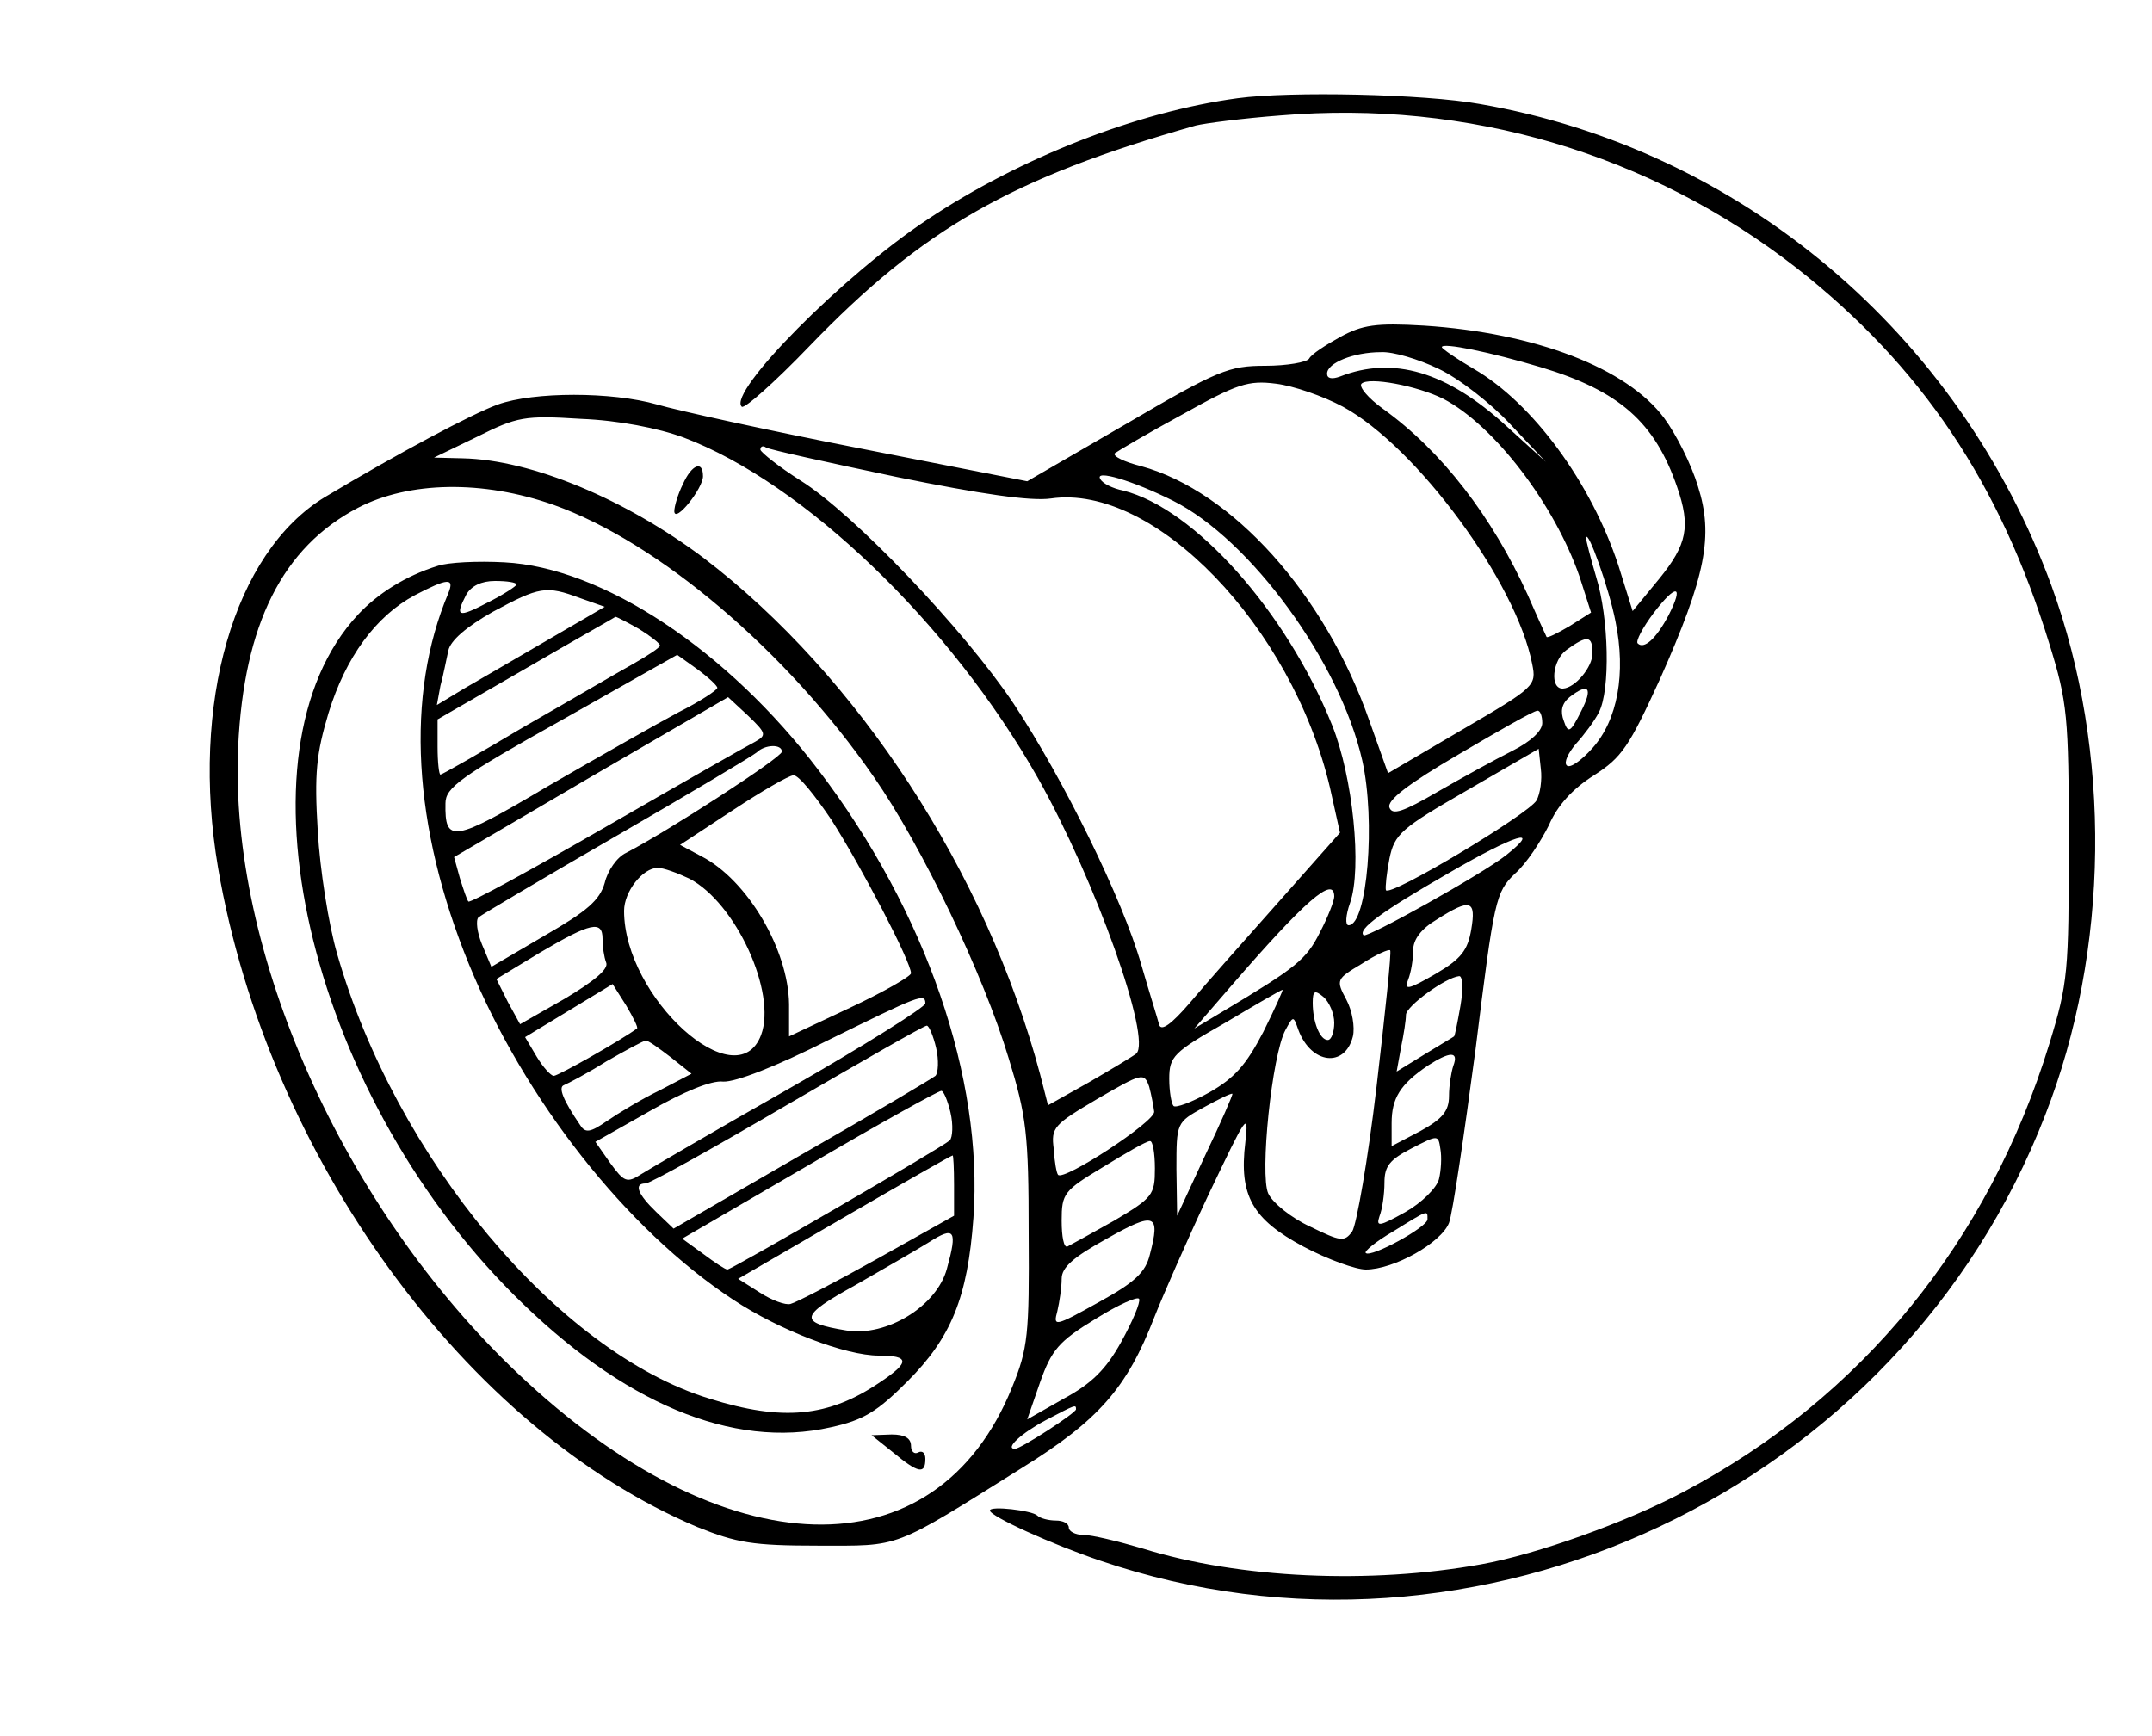 <?xml version="1.0" standalone="no"?>
<!DOCTYPE svg PUBLIC "-//W3C//DTD SVG 20010904//EN"
 "http://www.w3.org/TR/2001/REC-SVG-20010904/DTD/svg10.dtd">
<svg version="1.0" xmlns="http://www.w3.org/2000/svg"
 width="300pt" height="242pt" viewBox="0 0 300 242"
 preserveAspectRatio="xMidYMid meet">
<g transform="translate(0,242) scale(0.1,-0.1)"
fill="#000000" stroke="none">
<path d="M1725 2283 c-140 -19 -303 -83 -432 -169 -118 -78 -279 -241 -259
-261 3 -4 46 34 94 84 158 164 282 235 539 308 12 3 65 10 118 14 261 22 515
-53 720 -213 173 -136 283 -299 352 -524 25 -81 27 -100 27 -277 0 -180 -1
-195 -27 -280 -85 -277 -262 -494 -510 -625 -79 -42 -204 -87 -282 -101 -155
-28 -337 -20 -472 22 -34 10 -71 19 -83 19 -11 0 -20 5 -20 10 0 6 -8 10 -18
10 -10 0 -22 3 -26 7 -7 7 -66 14 -66 7 0 -8 86 -47 154 -70 525 -179 1115 99
1317 621 90 230 93 507 9 738 -129 352 -433 609 -797 672 -78 14 -264 18 -338
8z"/>
<path d="M1868 1950 c-20 -11 -40 -24 -43 -30 -3 -5 -31 -10 -61 -10 -51 0
-66 -6 -194 -81 l-138 -80 -234 46 c-128 25 -255 53 -282 61 -63 18 -172 18
-222 0 -36 -13 -139 -68 -241 -129 -127 -77 -188 -288 -149 -517 69 -403 346
-783 668 -919 55 -22 77 -26 168 -26 117 0 102 -6 284 108 108 67 147 112 185
210 11 28 45 106 76 172 53 111 56 117 51 72 -9 -74 10 -107 81 -145 34 -18
73 -32 87 -32 39 0 105 37 116 65 5 13 21 122 37 242 26 210 28 219 55 245 16
14 36 45 47 67 12 28 33 51 63 70 39 25 49 40 92 134 64 144 75 200 53 269 -9
30 -30 72 -47 95 -52 70 -180 119 -335 129 -67 4 -86 1 -117 -16z m280 -42
c110 -33 159 -77 190 -167 19 -55 14 -80 -25 -128 l-37 -45 -20 64 c-38 115
-119 226 -202 274 -24 14 -44 28 -44 30 0 7 68 -7 138 -28z m-143 -2 c28 -13
73 -48 100 -77 l50 -53 -55 50 c-83 76 -158 98 -232 69 -11 -4 -18 -3 -18 4 0
15 37 30 75 30 17 1 53 -10 80 -23z m-133 -53 c103 -56 242 -245 264 -359 6
-30 4 -32 -97 -91 l-104 -61 -26 73 c-62 177 -191 320 -318 355 -24 6 -40 14
-37 18 4 3 46 28 94 54 77 43 92 48 131 43 24 -3 65 -17 93 -32z m140 11 c71
-37 155 -147 190 -248 l16 -50 -30 -19 c-17 -10 -31 -17 -32 -15 -1 2 -13 28
-26 58 -50 110 -120 201 -202 260 -21 15 -34 31 -30 35 10 10 78 -3 114 -21z
m-1059 -54 c167 -63 372 -259 494 -475 80 -142 159 -364 137 -384 -5 -4 -35
-22 -66 -40 l-57 -32 -11 43 c-75 282 -254 556 -469 720 -109 82 -240 137
-336 139 l-40 1 60 29 c56 28 66 30 145 25 52 -2 108 -13 143 -26z m297 -55
c118 -24 187 -34 215 -30 144 21 336 -178 389 -403 l14 -63 -86 -97 c-48 -54
-104 -117 -124 -141 -25 -29 -39 -39 -42 -30 -2 8 -14 46 -25 84 -26 91 -108
258 -178 364 -69 103 -222 264 -297 311 -30 19 -55 39 -56 43 0 5 4 6 8 3 5
-3 87 -21 182 -41z m385 -33 c108 -54 233 -225 264 -362 19 -84 7 -230 -19
-230 -5 0 -4 14 2 31 17 48 4 176 -25 248 -64 159 -192 302 -291 327 -15 3
-29 10 -32 16 -9 14 45 -2 101 -30z m-863 -6 c146 -52 325 -204 446 -379 68
-98 153 -276 188 -392 25 -81 28 -106 28 -245 1 -141 -1 -160 -23 -214 -106
-263 -401 -254 -689 19 -244 231 -403 587 -390 874 8 171 62 278 167 333 71
37 174 39 273 4z m1480 -162 c15 -73 3 -138 -32 -177 -16 -18 -32 -29 -36 -24
-4 4 2 17 13 30 11 12 26 32 32 44 16 31 14 131 -4 189 -8 27 -14 51 -14 54 2
14 32 -70 41 -116z m74 8 c-17 -32 -34 -48 -43 -39 -3 3 7 22 22 42 32 42 43
40 21 -3z m-106 -53 c0 -19 -24 -48 -41 -49 -19 -1 -15 40 5 54 29 21 36 20
36 -5z m-16 -81 c-15 -30 -18 -31 -24 -13 -5 13 -3 24 8 33 27 21 33 13 16
-20z m-54 -16 c0 -11 -16 -26 -42 -39 -24 -12 -71 -38 -104 -57 -48 -28 -63
-33 -67 -22 -4 10 26 33 96 74 56 33 105 61 110 61 4 1 7 -7 7 -17z m-8 -108
c-11 -19 -206 -136 -210 -125 -1 4 1 24 5 44 7 34 16 42 108 95 l100 58 3 -28
c2 -15 -1 -35 -6 -44z m-42 -76 c-34 -27 -194 -116 -199 -112 -9 8 25 33 119
87 93 54 130 65 80 25z m-240 -58 c0 -6 -9 -29 -20 -50 -19 -38 -33 -49 -135
-110 l-40 -24 51 59 c103 119 144 155 144 125z m191 -46 c-5 -29 -14 -41 -50
-62 -38 -22 -44 -23 -38 -8 4 10 7 28 7 41 0 15 11 30 33 43 47 30 55 27 48
-14z m-132 -219 c-12 -102 -28 -193 -34 -202 -11 -15 -16 -14 -59 7 -26 12
-52 33 -58 46 -12 26 5 193 24 228 11 20 11 20 18 0 18 -48 65 -53 76 -9 3 13
-1 36 -9 51 -15 28 -14 29 21 50 20 13 38 21 40 19 2 -2 -7 -87 -19 -190z
m117 113 c-4 -23 -8 -43 -9 -43 -1 -1 -20 -12 -41 -25 l-39 -24 6 33 c4 19 7
39 7 46 0 12 55 52 74 54 5 1 6 -18 2 -41z m-275 -37 c-24 -46 -40 -64 -75
-84 -25 -14 -47 -22 -50 -19 -3 3 -6 20 -6 38 0 31 6 37 78 78 42 25 78 46 80
46 1 0 -11 -27 -27 -59z m99 13 c0 -13 -4 -24 -9 -24 -11 0 -21 25 -21 52 0
17 3 18 15 8 8 -7 15 -23 15 -36z m166 -60 c-3 -9 -6 -28 -6 -42 0 -21 -9 -32
-40 -49 l-40 -21 0 32 c0 35 12 54 50 80 31 20 44 21 36 0z m-417 -64 c1 -14
-126 -97 -134 -88 -2 2 -5 18 -6 36 -4 30 0 34 61 70 62 36 65 37 72 17 3 -11
6 -27 7 -35z m71 -61 l-39 -84 -1 65 c0 65 0 65 38 86 20 11 38 20 40 19 1 -1
-16 -40 -38 -86z m326 -33 c-3 -12 -24 -33 -47 -46 -36 -20 -41 -21 -36 -6 4
10 7 31 7 47 0 23 7 32 38 48 37 19 37 19 40 -1 2 -11 1 -30 -2 -42z m-396 15
c0 -37 -3 -41 -57 -73 -32 -18 -61 -34 -65 -36 -5 -2 -8 14 -8 36 0 38 3 42
58 75 31 19 60 36 65 36 4 1 7 -17 7 -38z m-7 -120 c-6 -25 -21 -39 -72 -67
-61 -34 -63 -34 -57 -12 3 13 6 33 6 45 0 16 16 30 63 56 67 38 75 35 60 -22z
m387 49 c0 -11 -79 -54 -86 -47 -3 2 14 16 38 30 50 31 48 30 48 17z m-427
-171 c-21 -38 -41 -58 -80 -79 l-51 -29 18 52 c16 45 26 57 77 88 32 20 59 32
61 28 2 -5 -9 -31 -25 -60z m-63 -94 c0 -5 -77 -55 -85 -55 -15 0 9 22 43 40
42 22 42 22 42 15z"/>
<path d="M952 1745 c-7 -14 -12 -31 -12 -38 1 -17 40 32 40 49 0 23 -16 16
-28 -11z"/>
<path d="M610 1631 c-45 -14 -84 -39 -111 -68 -178 -191 -71 -660 217 -948
151 -151 305 -216 442 -185 46 10 65 22 107 64 61 61 84 117 92 228 14 194
-66 427 -215 623 -128 169 -302 284 -439 291 -37 2 -79 0 -93 -5z m15 -38
c-60 -142 -50 -325 29 -518 77 -188 219 -369 368 -467 65 -43 157 -78 203 -78
43 0 44 -9 2 -37 -72 -49 -136 -55 -238 -23 -212 65 -438 337 -519 620 -12 41
-24 118 -27 171 -5 81 -2 108 15 165 24 78 66 135 120 164 46 24 56 25 47 3z
m95 12 c0 -2 -18 -14 -40 -25 -42 -22 -46 -20 -30 11 7 12 21 19 40 19 17 0
30 -2 30 -5z m89 -19 l34 -12 -79 -46 c-43 -25 -96 -56 -117 -68 l-38 -23 5
27 c4 14 8 36 11 49 3 14 25 33 62 54 65 35 74 37 122 19z m82 -43 c16 -10 29
-20 29 -23 0 -3 -17 -14 -38 -26 -20 -11 -88 -51 -151 -87 -62 -37 -115 -67
-117 -67 -2 0 -4 17 -4 39 l0 38 123 71 c67 39 124 71 125 72 2 0 17 -8 33
-17z m109 -82 c0 -3 -24 -19 -54 -34 -30 -16 -111 -62 -182 -103 -133 -79
-144 -80 -143 -24 0 22 21 37 162 116 l161 91 28 -20 c15 -11 28 -23 28 -26z
m53 -75 c-10 -5 -103 -58 -207 -118 -104 -60 -190 -107 -193 -105 -2 2 -7 17
-12 33 l-8 29 191 112 191 111 28 -26 c25 -24 26 -27 10 -36z m37 -14 c0 -8
-159 -111 -217 -141 -13 -6 -26 -25 -30 -42 -7 -24 -24 -39 -83 -73 l-75 -44
-13 31 c-7 17 -9 34 -5 38 5 4 91 55 193 114 102 59 189 111 195 116 11 11 35
12 35 1z m69 -95 c41 -64 111 -198 111 -214 0 -4 -38 -26 -85 -48 l-85 -40 0
45 c-1 76 -58 173 -122 206 l-30 16 73 48 c41 27 79 49 85 49 7 1 30 -28 53
-62z m-198 -82 c65 -34 122 -159 100 -218 -34 -90 -191 52 -191 173 0 27 26
60 47 60 8 0 27 -7 44 -15z m-121 -84 c0 -11 2 -25 5 -33 4 -9 -17 -26 -57
-50 l-63 -36 -17 31 -16 32 61 37 c71 42 87 45 87 19z m48 -125 c-25 -18 -110
-66 -116 -66 -4 0 -15 12 -24 27 l-16 27 61 37 61 37 19 -30 c10 -17 17 -31
15 -32z m402 35 c0 -5 -84 -58 -187 -117 -104 -59 -198 -114 -209 -121 -20
-13 -24 -11 -43 15 l-21 30 76 43 c47 27 86 43 102 41 17 -1 74 21 147 58 126
62 135 66 135 51z m15 -62 c4 -17 3 -35 -1 -39 -5 -4 -89 -54 -187 -110 l-178
-103 -24 23 c-26 25 -32 40 -15 40 6 0 94 49 198 110 103 60 190 110 194 110
3 0 9 -14 13 -31z m-370 -13 l29 -23 -44 -23 c-25 -12 -58 -32 -74 -43 -23
-16 -30 -17 -37 -6 -24 35 -31 53 -23 56 5 2 32 16 59 33 28 16 52 29 55 29 3
1 18 -10 35 -23z m390 -77 c4 -17 3 -35 -1 -39 -11 -10 -304 -180 -310 -180
-3 0 -18 10 -34 22 l-29 21 177 103 c97 57 180 103 184 103 3 1 9 -13 13 -30z
m5 -101 l0 -43 -107 -60 c-59 -33 -113 -61 -121 -63 -7 -2 -26 5 -43 16 l-30
19 148 86 c81 47 149 86 151 86 1 1 2 -18 2 -41z m-10 -117 c-14 -52 -84 -95
-140 -86 -67 11 -66 20 12 63 40 23 87 50 103 60 36 23 40 17 25 -37z"/>
<path d="M1245 395 c35 -29 45 -31 45 -9 0 8 -4 12 -10 9 -5 -3 -10 1 -10 9 0
11 -9 16 -27 16 l-28 -1 30 -24z"/>
</g>
</svg>
